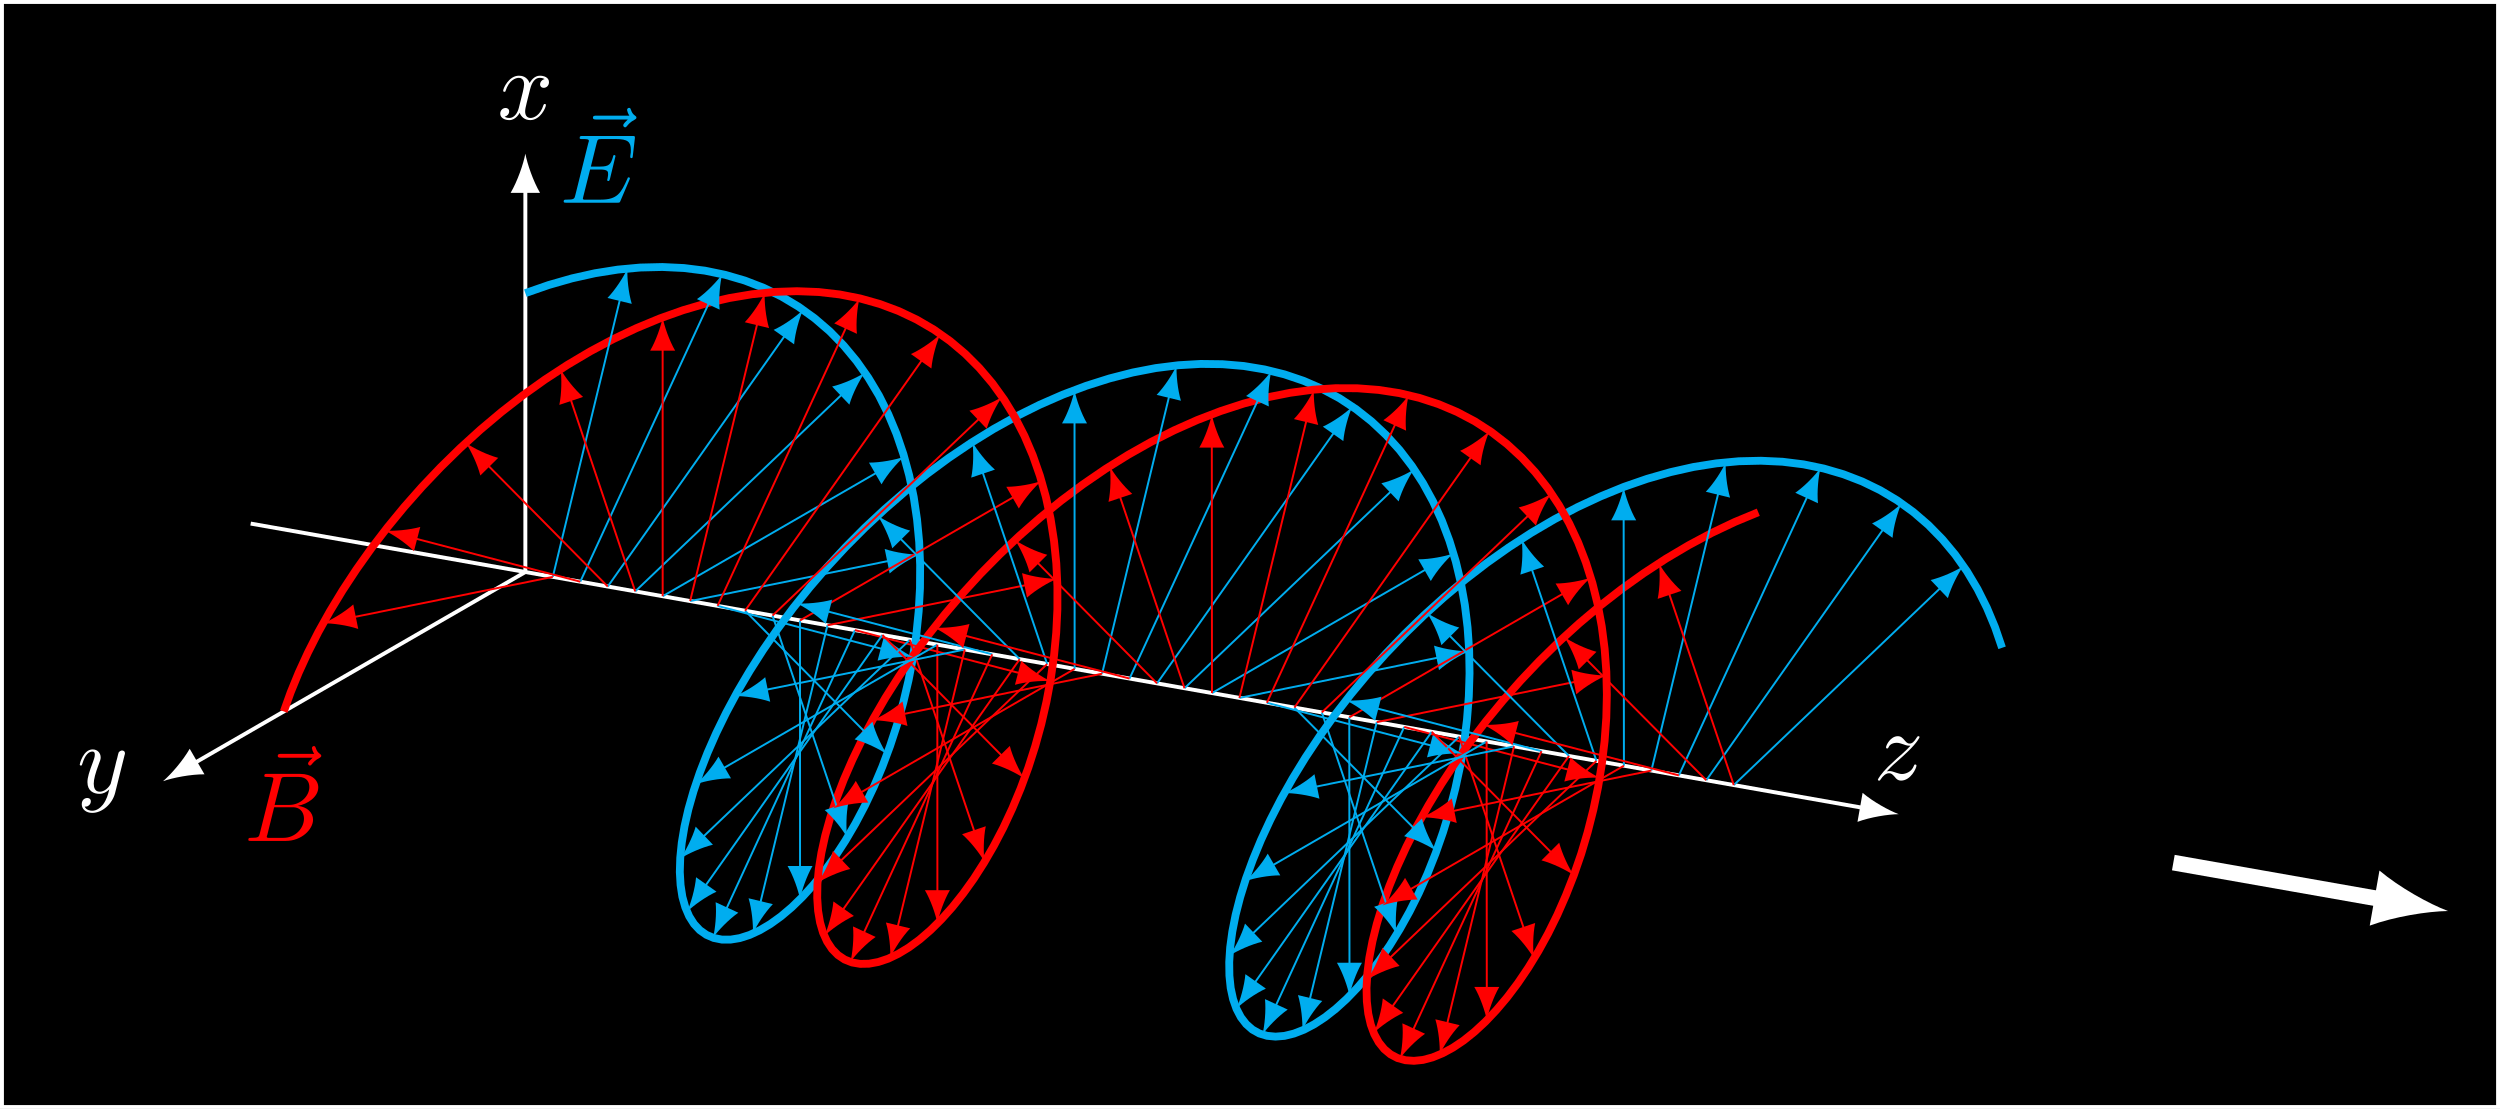 <?xml version="1.0" encoding="UTF-8"?>
<svg xmlns="http://www.w3.org/2000/svg" xmlns:xlink="http://www.w3.org/1999/xlink" width="254.092pt" height="112.709pt" viewBox="0 0 254.092 112.709" version="1.1">
<rect x="0" y="0" width="254.092" height="112.709" fill="#333333" stroke="none"/>
<defs>
<g>
<symbol overflow="visible" id="glyph0-0">
<path style="stroke:none;" d=""/>
</symbol>
<symbol overflow="visible" id="glyph0-1">
<path style="stroke:none;" d="M 1.328 -0.828 C 1.859 -1.406 2.156 -1.656 2.516 -1.969 C 2.516 -1.969 3.125 -2.5 3.484 -2.859 C 4.438 -3.781 4.656 -4.266 4.656 -4.312 C 4.656 -4.406 4.562 -4.406 4.547 -4.406 C 4.469 -4.406 4.453 -4.391 4.391 -4.297 C 4.094 -3.812 3.891 -3.656 3.656 -3.656 C 3.406 -3.656 3.297 -3.812 3.141 -3.984 C 2.953 -4.203 2.781 -4.406 2.453 -4.406 C 1.703 -4.406 1.25 -3.484 1.25 -3.266 C 1.25 -3.219 1.281 -3.156 1.359 -3.156 C 1.453 -3.156 1.469 -3.203 1.5 -3.266 C 1.688 -3.734 2.266 -3.734 2.344 -3.734 C 2.547 -3.734 2.734 -3.672 2.969 -3.594 C 3.375 -3.438 3.484 -3.438 3.734 -3.438 C 3.375 -3.016 2.547 -2.297 2.359 -2.141 L 1.453 -1.297 C 0.781 -0.625 0.422 -0.062 0.422 0.016 C 0.422 0.109 0.531 0.109 0.547 0.109 C 0.625 0.109 0.641 0.094 0.703 -0.016 C 0.938 -0.375 1.234 -0.641 1.562 -0.641 C 1.781 -0.641 1.891 -0.547 2.141 -0.266 C 2.297 -0.047 2.484 0.109 2.766 0.109 C 3.766 0.109 4.344 -1.156 4.344 -1.422 C 4.344 -1.469 4.297 -1.531 4.219 -1.531 C 4.125 -1.531 4.109 -1.469 4.078 -1.391 C 3.844 -0.75 3.203 -0.562 2.875 -0.562 C 2.688 -0.562 2.5 -0.625 2.297 -0.688 C 1.953 -0.812 1.797 -0.859 1.594 -0.859 C 1.578 -0.859 1.422 -0.859 1.328 -0.828 Z M 1.328 -0.828 "/>
</symbol>
<symbol overflow="visible" id="glyph0-2">
<path style="stroke:none;" d="M 3.328 -3.016 C 3.391 -3.266 3.625 -4.188 4.312 -4.188 C 4.359 -4.188 4.609 -4.188 4.812 -4.062 C 4.531 -4 4.344 -3.766 4.344 -3.516 C 4.344 -3.359 4.453 -3.172 4.719 -3.172 C 4.938 -3.172 5.25 -3.344 5.25 -3.75 C 5.25 -4.266 4.672 -4.406 4.328 -4.406 C 3.75 -4.406 3.406 -3.875 3.281 -3.656 C 3.031 -4.312 2.5 -4.406 2.203 -4.406 C 1.172 -4.406 0.594 -3.125 0.594 -2.875 C 0.594 -2.766 0.703 -2.766 0.719 -2.766 C 0.797 -2.766 0.828 -2.797 0.844 -2.875 C 1.188 -3.938 1.844 -4.188 2.188 -4.188 C 2.375 -4.188 2.719 -4.094 2.719 -3.516 C 2.719 -3.203 2.547 -2.547 2.188 -1.141 C 2.031 -0.531 1.672 -0.109 1.234 -0.109 C 1.172 -0.109 0.953 -0.109 0.734 -0.234 C 0.984 -0.297 1.203 -0.5 1.203 -0.781 C 1.203 -1.047 0.984 -1.125 0.844 -1.125 C 0.531 -1.125 0.297 -0.875 0.297 -0.547 C 0.297 -0.094 0.781 0.109 1.219 0.109 C 1.891 0.109 2.25 -0.594 2.266 -0.641 C 2.391 -0.281 2.75 0.109 3.344 0.109 C 4.375 0.109 4.938 -1.172 4.938 -1.422 C 4.938 -1.531 4.859 -1.531 4.828 -1.531 C 4.734 -1.531 4.719 -1.484 4.688 -1.422 C 4.359 -0.344 3.688 -0.109 3.375 -0.109 C 2.984 -0.109 2.828 -0.422 2.828 -0.766 C 2.828 -0.984 2.875 -1.203 2.984 -1.641 Z M 3.328 -3.016 "/>
</symbol>
<symbol overflow="visible" id="glyph0-3">
<path style="stroke:none;" d="M 4.844 -3.797 C 4.891 -3.938 4.891 -3.953 4.891 -4.031 C 4.891 -4.203 4.75 -4.297 4.594 -4.297 C 4.5 -4.297 4.344 -4.234 4.25 -4.094 C 4.234 -4.031 4.141 -3.734 4.109 -3.547 C 4.031 -3.297 3.969 -3.016 3.906 -2.75 L 3.453 -0.953 C 3.422 -0.812 2.984 -0.109 2.328 -0.109 C 1.828 -0.109 1.719 -0.547 1.719 -0.922 C 1.719 -1.375 1.891 -2 2.219 -2.875 C 2.375 -3.281 2.422 -3.391 2.422 -3.594 C 2.422 -4.031 2.109 -4.406 1.609 -4.406 C 0.656 -4.406 0.297 -2.953 0.297 -2.875 C 0.297 -2.766 0.391 -2.766 0.406 -2.766 C 0.516 -2.766 0.516 -2.797 0.562 -2.953 C 0.844 -3.891 1.234 -4.188 1.578 -4.188 C 1.656 -4.188 1.828 -4.188 1.828 -3.875 C 1.828 -3.625 1.719 -3.359 1.656 -3.172 C 1.25 -2.109 1.078 -1.547 1.078 -1.078 C 1.078 -0.188 1.703 0.109 2.297 0.109 C 2.688 0.109 3.016 -0.062 3.297 -0.344 C 3.172 0.172 3.047 0.672 2.656 1.203 C 2.391 1.531 2.016 1.828 1.562 1.828 C 1.422 1.828 0.969 1.797 0.797 1.406 C 0.953 1.406 1.094 1.406 1.219 1.281 C 1.328 1.203 1.422 1.062 1.422 0.875 C 1.422 0.562 1.156 0.531 1.062 0.531 C 0.828 0.531 0.5 0.688 0.5 1.172 C 0.5 1.672 0.938 2.047 1.562 2.047 C 2.578 2.047 3.609 1.141 3.891 0.016 Z M 4.844 -3.797 "/>
</symbol>
<symbol overflow="visible" id="glyph0-4">
<path style="stroke:none;" d="M 5.359 -5.938 C 5.219 -5.797 4.891 -5.516 4.891 -5.344 C 4.891 -5.25 4.984 -5.141 5.078 -5.141 C 5.172 -5.141 5.219 -5.219 5.281 -5.281 C 5.391 -5.422 5.625 -5.703 6.062 -5.922 C 6.125 -5.969 6.234 -6.016 6.234 -6.125 C 6.234 -6.234 6.156 -6.281 6.094 -6.328 C 5.875 -6.484 5.766 -6.656 5.688 -6.891 C 5.656 -6.984 5.625 -7.125 5.484 -7.125 C 5.344 -7.125 5.281 -6.984 5.281 -6.906 C 5.281 -6.859 5.359 -6.547 5.516 -6.328 L 2.156 -6.328 C 2 -6.328 1.812 -6.328 1.812 -6.125 C 1.812 -5.938 2 -5.938 2.156 -5.938 Z M 5.359 -5.938 "/>
</symbol>
<symbol overflow="visible" id="glyph0-5">
<path style="stroke:none;" d="M 7.062 -2.328 C 7.078 -2.375 7.109 -2.438 7.109 -2.469 C 7.109 -2.469 7.109 -2.578 6.984 -2.578 C 6.891 -2.578 6.875 -2.516 6.859 -2.453 C 6.203 -0.984 5.844 -0.312 4.141 -0.312 L 2.688 -0.312 C 2.547 -0.312 2.516 -0.312 2.469 -0.312 C 2.359 -0.328 2.328 -0.344 2.328 -0.422 C 2.328 -0.453 2.328 -0.469 2.375 -0.641 L 3.062 -3.375 L 4.047 -3.375 C 4.891 -3.375 4.891 -3.156 4.891 -2.906 C 4.891 -2.844 4.891 -2.719 4.828 -2.422 C 4.812 -2.375 4.797 -2.344 4.797 -2.312 C 4.797 -2.266 4.828 -2.203 4.922 -2.203 C 5 -2.203 5.031 -2.25 5.078 -2.406 L 5.641 -4.734 C 5.641 -4.797 5.594 -4.844 5.516 -4.844 C 5.438 -4.844 5.406 -4.781 5.391 -4.672 C 5.172 -3.906 5 -3.672 4.078 -3.672 L 3.141 -3.672 L 3.734 -6.078 C 3.828 -6.438 3.844 -6.469 4.281 -6.469 L 5.688 -6.469 C 6.891 -6.469 7.203 -6.188 7.203 -5.359 C 7.203 -5.125 7.203 -5.109 7.156 -4.828 C 7.156 -4.781 7.141 -4.703 7.141 -4.656 C 7.141 -4.609 7.172 -4.531 7.266 -4.531 C 7.375 -4.531 7.391 -4.594 7.406 -4.781 L 7.609 -6.516 C 7.641 -6.781 7.594 -6.781 7.344 -6.781 L 2.297 -6.781 C 2.109 -6.781 2 -6.781 2 -6.578 C 2 -6.469 2.094 -6.469 2.281 -6.469 C 2.656 -6.469 2.938 -6.469 2.938 -6.297 C 2.938 -6.25 2.938 -6.234 2.875 -6.047 L 1.562 -0.781 C 1.469 -0.391 1.453 -0.312 0.656 -0.312 C 0.484 -0.312 0.375 -0.312 0.375 -0.125 C 0.375 0 0.469 0 0.656 0 L 5.828 0 C 6.062 0 6.078 -0.016 6.141 -0.172 Z M 7.062 -2.328 "/>
</symbol>
<symbol overflow="visible" id="glyph0-6">
<path style="stroke:none;" d="M 1.594 -0.781 C 1.5 -0.391 1.469 -0.312 0.688 -0.312 C 0.516 -0.312 0.422 -0.312 0.422 -0.109 C 0.422 0 0.516 0 0.688 0 L 4.25 0 C 5.828 0 7 -1.172 7 -2.156 C 7 -2.875 6.422 -3.453 5.453 -3.562 C 6.484 -3.75 7.531 -4.484 7.531 -5.438 C 7.531 -6.172 6.875 -6.812 5.688 -6.812 L 2.328 -6.812 C 2.141 -6.812 2.047 -6.812 2.047 -6.609 C 2.047 -6.5 2.141 -6.5 2.328 -6.5 C 2.344 -6.5 2.531 -6.5 2.703 -6.484 C 2.875 -6.453 2.969 -6.453 2.969 -6.312 C 2.969 -6.281 2.953 -6.25 2.938 -6.125 Z M 3.094 -3.656 L 3.719 -6.125 C 3.812 -6.469 3.828 -6.5 4.25 -6.5 L 5.547 -6.5 C 6.422 -6.5 6.625 -5.906 6.625 -5.469 C 6.625 -4.594 5.766 -3.656 4.562 -3.656 Z M 2.656 -0.312 C 2.516 -0.312 2.5 -0.312 2.438 -0.312 C 2.328 -0.328 2.297 -0.344 2.297 -0.422 C 2.297 -0.453 2.297 -0.469 2.359 -0.641 L 3.047 -3.422 L 4.922 -3.422 C 5.875 -3.422 6.078 -2.688 6.078 -2.266 C 6.078 -1.281 5.188 -0.312 4 -0.312 Z M 2.656 -0.312 "/>
</symbol>
</g>
<clipPath id="clip1">
  <path d="M 0 0 L 254 0 L 254 112.711 L 0 112.711 Z M 0 0 "/>
</clipPath>
<clipPath id="clip2">
  <path d="M 198 65 L 254.094 65 L 254.094 112.711 L 198 112.711 Z M 198 65 "/>
</clipPath>
<clipPath id="clip3">
  <path d="M 42 15 L 215 15 L 215 112.711 L 42 112.711 Z M 42 15 "/>
</clipPath>
<clipPath id="clip4">
  <path d="M 17 18 L 190 18 L 190 112.711 L 17 112.711 Z M 17 18 "/>
</clipPath>
</defs>
<g id="surface1">
<g clip-path="url(#clip1)" clip-rule="nonzero">
<path style=" stroke:none;fill-rule:nonzero;fill:rgb(0%,0%,0%);fill-opacity:1;" d="M 0.199 112.512 L 0.199 0.199 L 253.895 0.199 L 253.895 112.512 Z M 0.199 112.512 "/>
</g>
<path style="fill:none;stroke-width:0.399;stroke-linecap:butt;stroke-linejoin:miter;stroke:rgb(100%,100%,100%);stroke-opacity:1;stroke-miterlimit:10;" d="M -53.195 -54.374 L -53.195 57.939 L 200.501 57.939 L 200.501 -54.374 Z M -53.195 -54.374 " transform="matrix(1,0,0,-1,53.394,58.138)"/>
<path style="fill:none;stroke-width:0.399;stroke-linecap:butt;stroke-linejoin:miter;stroke:rgb(100%,100%,100%);stroke-opacity:1;stroke-miterlimit:10;" d="M -27.917 4.923 L 136.047 -23.987 " transform="matrix(1,0,0,-1,53.394,58.138)"/>
<path style=" stroke:none;fill-rule:nonzero;fill:rgb(100%,100%,100%);fill-opacity:1;" d="M 192.977 82.75 C 191.965 82.367 190.363 81.48 189.309 80.582 L 188.789 83.531 C 190.086 83.051 191.895 82.762 192.977 82.75 "/>
<g style="fill:rgb(100%,100%,100%);fill-opacity:1;">
  <use xlink:href="#glyph0-1" x="190.439" y="79.23"/>
</g>
<path style="fill:none;stroke-width:0.399;stroke-linecap:butt;stroke-linejoin:miter;stroke:rgb(100%,100%,100%);stroke-opacity:1;stroke-miterlimit:10;" d="M 0.001 0.001 L 0.001 38.935 " transform="matrix(1,0,0,-1,53.394,58.138)"/>
<path style=" stroke:none;fill-rule:nonzero;fill:rgb(100%,100%,100%);fill-opacity:1;" d="M 53.395 15.617 C 53.195 16.68 52.598 18.406 51.898 19.602 L 54.887 19.602 C 54.191 18.406 53.594 16.68 53.395 15.617 "/>
<g style="fill:rgb(100%,100%,100%);fill-opacity:1;">
  <use xlink:href="#glyph0-2" x="50.547" y="12.099"/>
</g>
<path style="fill:none;stroke-width:0.399;stroke-linecap:butt;stroke-linejoin:miter;stroke:rgb(100%,100%,100%);stroke-opacity:1;stroke-miterlimit:10;" d="M 0.001 0.001 L -33.706 -19.46 " transform="matrix(1,0,0,-1,53.394,58.138)"/>
<path style=" stroke:none;fill-rule:nonzero;fill:rgb(100%,100%,100%);fill-opacity:1;" d="M 16.57 79.398 C 17.594 79.039 19.395 78.691 20.781 78.699 L 19.281 76.102 C 18.594 77.305 17.395 78.691 16.57 79.398 "/>
<g style="fill:rgb(100%,100%,100%);fill-opacity:1;">
  <use xlink:href="#glyph0-3" x="7.809" y="80.574"/>
</g>
<g clip-path="url(#clip2)" clip-rule="nonzero">
<path style="fill:none;stroke-width:1.594;stroke-linecap:butt;stroke-linejoin:miter;stroke:rgb(100%,100%,100%);stroke-opacity:1;stroke-miterlimit:10;" d="M 167.497 -29.534 L 188.696 -33.272 " transform="matrix(1,0,0,-1,53.394,58.138)"/>
</g>
<path style=" stroke:none;fill-rule:nonzero;fill:rgb(100%,100%,100%);fill-opacity:1;" d="M 248.809 92.594 C 246.883 91.871 243.848 90.18 241.84 88.48 L 240.852 94.078 C 243.32 93.164 246.754 92.617 248.809 92.594 "/>
<g clip-path="url(#clip3)" clip-rule="nonzero">
<path style="fill:none;stroke-width:0.797;stroke-linecap:butt;stroke-linejoin:miter;stroke:rgb(0%,67.839%,93.729%);stroke-opacity:1;stroke-miterlimit:10;" d="M 0.001 28.345 L 2.372 29.169 L 4.735 29.845 L 7.083 30.368 L 9.399 30.736 L 11.684 30.947 L 13.93 31.001 L 16.118 30.896 L 18.251 30.63 L 20.317 30.204 L 22.309 29.622 L 24.219 28.884 L 26.044 27.997 L 27.774 26.962 L 29.407 25.783 L 30.938 24.466 L 32.356 23.017 L 33.665 21.443 L 34.856 19.751 L 35.934 17.951 L 36.887 16.048 L 37.719 14.056 L 38.426 11.978 L 39.012 9.829 L 39.473 7.618 L 39.809 5.353 L 40.028 3.048 L 40.126 0.716 L 40.11 -1.639 L 39.977 -3.999 L 39.739 -6.354 L 39.391 -8.698 L 38.946 -11.01 L 38.407 -13.288 L 37.778 -15.518 L 37.067 -17.686 L 36.282 -19.788 L 35.43 -21.807 L 34.512 -23.741 L 33.544 -25.573 L 32.532 -27.299 L 31.481 -28.913 L 30.403 -30.401 L 29.305 -31.76 L 28.196 -32.983 L 27.086 -34.065 L 25.981 -34.999 L 24.891 -35.784 L 23.825 -36.413 L 22.794 -36.889 L 21.801 -37.206 L 20.856 -37.362 L 19.973 -37.358 L 19.149 -37.194 L 18.403 -36.874 L 17.731 -36.401 L 17.145 -35.772 L 16.653 -34.995 L 16.258 -34.073 L 15.961 -33.014 L 15.778 -31.819 L 15.7 -30.499 L 15.743 -29.057 L 15.899 -27.507 L 16.176 -25.85 L 16.575 -24.1 L 17.098 -22.268 L 17.743 -20.358 L 18.512 -18.385 L 19.407 -16.354 L 20.419 -14.284 L 21.551 -12.178 L 22.805 -10.05 L 24.169 -7.913 L 25.645 -5.776 L 27.223 -3.651 L 28.907 -1.553 L 30.684 0.513 L 32.551 2.533 L 34.504 4.497 L 36.536 6.392 L 38.633 8.212 L 40.797 9.943 L 43.012 11.579 L 45.278 13.111 L 47.583 14.533 L 49.915 15.829 L 52.27 16.997 L 54.641 18.033 L 57.012 18.927 L 59.383 19.677 L 61.739 20.279 L 64.071 20.728 L 66.376 21.017 L 68.641 21.15 L 70.856 21.122 L 73.02 20.939 L 75.122 20.591 L 77.149 20.091 L 79.102 19.431 L 80.969 18.618 L 82.751 17.658 L 84.434 16.548 L 86.016 15.298 L 87.489 13.915 L 88.856 12.404 L 90.106 10.771 L 91.239 9.025 L 92.254 7.173 L 93.149 5.224 L 93.918 3.185 L 94.567 1.072 L 95.086 -1.108 L 95.489 -3.346 L 95.766 -5.632 L 95.926 -7.952 L 95.965 -10.3 L 95.891 -12.655 L 95.704 -15.018 L 95.411 -17.366 L 95.016 -19.698 L 94.524 -21.995 L 93.938 -24.249 L 93.27 -26.448 L 92.52 -28.585 L 91.7 -30.647 L 90.813 -32.628 L 89.872 -34.51 L 88.879 -36.292 L 87.848 -37.964 L 86.782 -39.514 L 85.692 -40.94 L 84.586 -42.229 L 83.477 -43.385 L 82.368 -44.393 L 81.27 -45.253 L 80.192 -45.96 L 79.141 -46.514 L 78.126 -46.909 L 77.157 -47.147 L 76.243 -47.221 L 75.387 -47.139 L 74.602 -46.901 L 73.891 -46.503 L 73.262 -45.948 L 72.723 -45.249 L 72.278 -44.397 L 71.93 -43.405 L 71.688 -42.28 L 71.559 -41.022 L 71.54 -39.639 L 71.637 -38.143 L 71.856 -36.538 L 72.192 -34.835 L 72.653 -33.046 L 73.235 -31.171 L 73.946 -29.229 L 74.774 -27.225 L 75.727 -25.174 L 76.801 -23.081 L 77.993 -20.964 L 79.301 -18.831 L 80.723 -16.694 L 82.251 -14.561 L 83.883 -12.448 L 85.614 -10.366 L 87.438 -8.319 L 89.348 -6.327 L 91.34 -4.397 L 93.403 -2.538 L 95.536 -0.76 L 97.727 0.927 L 99.969 2.513 L 102.254 3.99 L 104.571 5.349 L 106.918 6.583 L 109.282 7.685 L 111.653 8.654 L 114.024 9.474 L 116.387 10.15 L 118.735 10.677 L 121.055 11.044 L 123.34 11.259 L 125.583 11.31 L 127.774 11.208 L 129.907 10.943 L 131.973 10.517 L 133.965 9.935 L 135.876 9.2 L 137.7 8.314 L 139.434 7.279 L 141.067 6.099 L 142.594 4.783 L 144.016 3.333 L 145.325 1.763 L 146.52 0.072 L 147.594 -1.729 L 148.547 -3.632 L 149.379 -5.624 L 150.09 -7.702 " transform="matrix(1,0,0,-1,53.394,58.138)"/>
</g>
<g clip-path="url(#clip4)" clip-rule="nonzero">
<path style="fill:none;stroke-width:0.797;stroke-linecap:butt;stroke-linejoin:miter;stroke:rgb(100%,0%,0%);stroke-opacity:1;stroke-miterlimit:10;" d="M -24.55 -14.175 L -23.855 -12.237 L -23.039 -10.241 L -22.101 -8.194 L -21.042 -6.108 L -19.863 -3.995 L -18.57 -1.862 L -17.164 0.275 L -15.648 2.408 L -14.027 4.525 L -12.308 6.615 L -10.496 8.665 L -8.597 10.661 L -6.613 12.603 L -4.558 14.47 L -2.433 16.259 L -0.249 17.958 L 1.989 19.556 L 4.266 21.044 L 6.583 22.419 L 8.926 23.669 L 11.29 24.786 L 13.661 25.771 L 16.032 26.611 L 18.395 27.306 L 20.747 27.849 L 23.071 28.236 L 25.36 28.47 L 27.606 28.544 L 29.805 28.458 L 31.946 28.212 L 34.02 27.806 L 36.02 27.243 L 37.942 26.525 L 39.778 25.654 L 41.52 24.638 L 43.165 23.478 L 44.708 22.177 L 46.141 20.743 L 47.465 19.185 L 48.672 17.509 L 49.762 15.72 L 50.731 13.833 L 51.579 11.849 L 52.301 9.783 L 52.903 7.642 L 53.379 5.439 L 53.731 3.181 L 53.965 0.88 L 54.079 -1.452 L 54.075 -3.803 L 53.958 -6.163 L 53.731 -8.522 L 53.399 -10.866 L 52.965 -13.182 L 52.438 -15.467 L 51.821 -17.702 L 51.122 -19.882 L 50.344 -21.991 L 49.497 -24.022 L 48.59 -25.964 L 47.626 -27.811 L 46.618 -29.549 L 45.575 -31.178 L 44.497 -32.682 L 43.403 -34.057 L 42.294 -35.296 L 41.184 -36.397 L 40.079 -37.35 L 38.985 -38.155 L 37.915 -38.803 L 36.879 -39.3 L 35.879 -39.635 L 34.93 -39.811 L 34.036 -39.827 L 33.208 -39.686 L 32.45 -39.385 L 31.77 -38.928 L 31.172 -38.319 L 30.669 -37.561 L 30.258 -36.655 L 29.954 -35.612 L 29.754 -34.436 L 29.665 -33.132 L 29.688 -31.706 L 29.829 -30.167 L 30.094 -28.526 L 30.477 -26.788 L 30.985 -24.964 L 31.614 -23.065 L 32.368 -21.096 L 33.247 -19.073 L 34.243 -17.007 L 35.364 -14.905 L 36.598 -12.78 L 37.95 -10.643 L 39.411 -8.507 L 40.977 -6.382 L 42.649 -4.276 L 44.415 -2.206 L 46.27 -0.178 L 48.215 1.79 L 50.235 3.697 L 52.325 5.525 L 54.481 7.271 L 56.692 8.919 L 58.95 10.466 L 61.251 11.9 L 63.579 13.212 L 65.934 14.396 L 68.301 15.45 L 70.672 16.361 L 73.043 17.13 L 75.399 17.751 L 77.739 18.216 L 80.047 18.529 L 82.317 18.681 L 84.54 18.677 L 86.711 18.509 L 88.821 18.185 L 90.856 17.701 L 92.821 17.06 L 94.7 16.267 L 96.489 15.322 L 98.184 14.232 L 99.778 13.001 L 101.266 11.634 L 102.649 10.138 L 103.915 8.521 L 105.063 6.786 L 106.094 4.95 L 107.001 3.013 L 107.786 0.986 L 108.45 -1.12 L 108.989 -3.292 L 109.403 -5.522 L 109.696 -7.803 L 109.868 -10.12 L 109.922 -12.464 L 109.864 -14.819 L 109.692 -17.182 L 109.411 -19.534 L 109.028 -21.866 L 108.547 -24.171 L 107.973 -26.428 L 107.317 -28.639 L 106.575 -30.784 L 105.762 -32.854 L 104.887 -34.846 L 103.95 -36.741 L 102.965 -38.534 L 101.934 -40.221 L 100.876 -41.784 L 99.79 -43.225 L 98.684 -44.534 L 97.575 -45.706 L 96.465 -46.733 L 95.364 -47.616 L 94.282 -48.342 L 93.227 -48.913 L 92.208 -49.331 L 91.235 -49.589 L 90.313 -49.682 L 89.45 -49.62 L 88.653 -49.401 L 87.934 -49.022 L 87.293 -48.487 L 86.743 -47.803 L 86.286 -46.975 L 85.926 -45.999 L 85.672 -44.889 L 85.528 -43.647 L 85.493 -42.28 L 85.579 -40.8 L 85.778 -39.206 L 86.102 -37.518 L 86.547 -35.733 L 87.114 -33.87 L 87.805 -31.936 L 88.622 -29.94 L 89.559 -27.893 L 90.618 -25.807 L 91.797 -23.694 L 93.09 -21.561 L 94.497 -19.424 L 96.012 -17.292 L 97.629 -15.175 L 99.348 -13.085 L 101.161 -11.038 L 103.059 -9.038 L 105.043 -7.096 L 107.098 -5.229 L 109.223 -3.44 L 111.407 -1.741 L 113.641 -0.143 L 115.922 1.349 L 118.239 2.72 L 120.583 3.974 L 122.942 5.091 L 125.313 6.075 " transform="matrix(1,0,0,-1,53.394,58.138)"/>
</g>
<path style="fill:none;stroke-width:0.199;stroke-linecap:butt;stroke-linejoin:miter;stroke:rgb(0%,67.839%,93.729%);stroke-opacity:1;stroke-miterlimit:10;" d="M 2.793 -0.491 L 9.661 27.884 " transform="matrix(1,0,0,-1,53.394,58.138)"/>
<path style=" stroke:none;fill-rule:nonzero;fill:rgb(0%,67.839%,93.729%);fill-opacity:1;" d="M 63.773 27.293 C 63.395 28.129 62.555 29.438 61.738 30.285 L 64.211 30.883 C 63.871 29.758 63.723 28.211 63.773 27.293 "/>
<path style="fill:none;stroke-width:0.199;stroke-linecap:butt;stroke-linejoin:miter;stroke:rgb(100%,0%,0%);stroke-opacity:1;stroke-miterlimit:10;" d="M 2.793 -0.491 L -17.566 -4.608 " transform="matrix(1,0,0,-1,53.394,58.138)"/>
<path style=" stroke:none;fill-rule:nonzero;fill:rgb(100%,0%,0%);fill-opacity:1;" d="M 32.84 63.352 C 33.758 63.336 35.297 63.543 36.41 63.926 L 35.906 61.434 C 35.027 62.215 33.691 63.004 32.84 63.352 "/>
<path style="fill:none;stroke-width:0.199;stroke-linecap:butt;stroke-linejoin:miter;stroke:rgb(0%,67.839%,93.729%);stroke-opacity:1;stroke-miterlimit:10;" d="M 5.583 -0.983 L 18.735 27.509 " transform="matrix(1,0,0,-1,53.394,58.138)"/>
<path style=" stroke:none;fill-rule:nonzero;fill:rgb(0%,67.839%,93.729%);fill-opacity:1;" d="M 73.406 27.859 C 72.875 28.609 71.797 29.73 70.832 30.402 L 73.141 31.469 C 73.027 30.297 73.18 28.75 73.406 27.859 "/>
<path style="fill:none;stroke-width:0.199;stroke-linecap:butt;stroke-linejoin:miter;stroke:rgb(100%,0%,0%);stroke-opacity:1;stroke-miterlimit:10;" d="M 5.583 -0.983 L -11.328 3.439 " transform="matrix(1,0,0,-1,53.394,58.138)"/>
<path style=" stroke:none;fill-rule:nonzero;fill:rgb(100%,0%,0%);fill-opacity:1;" d="M 39.117 53.93 C 39.949 54.32 41.238 55.184 42.074 56.016 L 42.715 53.555 C 41.582 53.871 40.035 53.992 39.117 53.93 "/>
<path style="fill:none;stroke-width:0.199;stroke-linecap:butt;stroke-linejoin:miter;stroke:rgb(0%,67.839%,93.729%);stroke-opacity:1;stroke-miterlimit:10;" d="M 8.376 -1.475 L 26.469 24.154 " transform="matrix(1,0,0,-1,53.394,58.138)"/>
<path style=" stroke:none;fill-rule:nonzero;fill:rgb(0%,67.839%,93.729%);fill-opacity:1;" d="M 81.629 31.484 C 80.969 32.129 79.703 33.035 78.629 33.527 L 80.711 34.996 C 80.812 33.82 81.246 32.324 81.629 31.484 "/>
<path style="fill:none;stroke-width:0.199;stroke-linecap:butt;stroke-linejoin:miter;stroke:rgb(100%,0%,0%);stroke-opacity:1;stroke-miterlimit:10;" d="M 8.376 -1.475 L -3.906 10.947 " transform="matrix(1,0,0,-1,53.394,58.138)"/>
<path style=" stroke:none;fill-rule:nonzero;fill:rgb(100%,0%,0%);fill-opacity:1;" d="M 47.34 45.016 C 47.855 45.777 48.527 47.188 48.82 48.328 L 50.637 46.535 C 49.496 46.23 48.098 45.539 47.34 45.016 "/>
<path style="fill:none;stroke-width:0.199;stroke-linecap:butt;stroke-linejoin:miter;stroke:rgb(0%,67.839%,93.729%);stroke-opacity:1;stroke-miterlimit:10;" d="M 11.165 -1.967 L 32.301 18.165 " transform="matrix(1,0,0,-1,53.394,58.138)"/>
<path style=" stroke:none;fill-rule:nonzero;fill:rgb(0%,67.839%,93.729%);fill-opacity:1;" d="M 87.906 37.867 C 87.133 38.367 85.719 39.012 84.574 39.285 L 86.328 41.129 C 86.656 39.996 87.367 38.613 87.906 37.867 "/>
<path style="fill:none;stroke-width:0.199;stroke-linecap:butt;stroke-linejoin:miter;stroke:rgb(100%,0%,0%);stroke-opacity:1;stroke-miterlimit:10;" d="M 11.165 -1.967 L 4.551 17.712 " transform="matrix(1,0,0,-1,53.394,58.138)"/>
<path style=" stroke:none;fill-rule:nonzero;fill:rgb(100%,0%,0%);fill-opacity:1;" d="M 56.973 37.527 C 57.102 38.441 57.086 39.996 56.848 41.152 L 59.262 40.34 C 58.371 39.562 57.422 38.332 56.973 37.527 "/>
<path style="fill:none;stroke-width:0.199;stroke-linecap:butt;stroke-linejoin:miter;stroke:rgb(0%,67.839%,93.729%);stroke-opacity:1;stroke-miterlimit:10;" d="M 13.958 -2.46 L 35.856 10.185 " transform="matrix(1,0,0,-1,53.394,58.138)"/>
<path style=" stroke:none;fill-rule:nonzero;fill:rgb(0%,67.839%,93.729%);fill-opacity:1;" d="M 91.898 46.422 C 91.031 46.73 89.5 47.023 88.32 47.02 L 89.594 49.227 C 90.18 48.203 91.199 47.023 91.898 46.422 "/>
<path style="fill:none;stroke-width:0.199;stroke-linecap:butt;stroke-linejoin:miter;stroke:rgb(100%,0%,0%);stroke-opacity:1;stroke-miterlimit:10;" d="M 13.958 -2.46 L 13.954 22.837 " transform="matrix(1,0,0,-1,53.394,58.138)"/>
<path style=" stroke:none;fill-rule:nonzero;fill:rgb(100%,0%,0%);fill-opacity:1;" d="M 67.348 32.254 C 67.18 33.156 66.672 34.625 66.078 35.641 L 68.621 35.641 C 68.027 34.625 67.52 33.156 67.348 32.254 "/>
<path style="fill:none;stroke-width:0.199;stroke-linecap:butt;stroke-linejoin:miter;stroke:rgb(0%,67.839%,93.729%);stroke-opacity:1;stroke-miterlimit:10;" d="M 16.751 -2.952 L 37.106 1.165 " transform="matrix(1,0,0,-1,53.394,58.138)"/>
<path style=" stroke:none;fill-rule:nonzero;fill:rgb(0%,67.839%,93.729%);fill-opacity:1;" d="M 93.492 56.367 C 92.57 56.379 91.031 56.172 89.918 55.793 L 90.422 58.285 C 91.301 57.5 92.641 56.711 93.492 56.367 "/>
<path style="fill:none;stroke-width:0.199;stroke-linecap:butt;stroke-linejoin:miter;stroke:rgb(100%,0%,0%);stroke-opacity:1;stroke-miterlimit:10;" d="M 16.751 -2.952 L 23.614 25.419 " transform="matrix(1,0,0,-1,53.394,58.138)"/>
<path style=" stroke:none;fill-rule:nonzero;fill:rgb(100%,0%,0%);fill-opacity:1;" d="M 77.727 29.754 C 77.348 30.59 76.508 31.898 75.695 32.75 L 78.164 33.348 C 77.828 32.219 77.676 30.672 77.727 29.754 "/>
<path style="fill:none;stroke-width:0.199;stroke-linecap:butt;stroke-linejoin:miter;stroke:rgb(0%,67.839%,93.729%);stroke-opacity:1;stroke-miterlimit:10;" d="M 19.54 -3.444 L 36.454 -7.866 " transform="matrix(1,0,0,-1,53.394,58.138)"/>
<path style=" stroke:none;fill-rule:nonzero;fill:rgb(0%,67.839%,93.729%);fill-opacity:1;" d="M 92.797 66.773 C 91.965 66.379 90.672 65.52 89.84 64.688 L 89.195 67.145 C 90.332 66.828 91.879 66.707 92.797 66.773 "/>
<path style="fill:none;stroke-width:0.199;stroke-linecap:butt;stroke-linejoin:miter;stroke:rgb(100%,0%,0%);stroke-opacity:1;stroke-miterlimit:10;" d="M 19.54 -3.444 L 32.688 25.048 " transform="matrix(1,0,0,-1,53.394,58.138)"/>
<path style=" stroke:none;fill-rule:nonzero;fill:rgb(100%,0%,0%);fill-opacity:1;" d="M 87.359 30.32 C 86.828 31.07 85.75 32.188 84.785 32.863 L 87.094 33.93 C 86.98 32.758 87.137 31.211 87.359 30.32 "/>
<path style="fill:none;stroke-width:0.199;stroke-linecap:butt;stroke-linejoin:miter;stroke:rgb(0%,67.839%,93.729%);stroke-opacity:1;stroke-miterlimit:10;" d="M 22.333 -3.936 L 34.61 -16.358 " transform="matrix(1,0,0,-1,53.394,58.138)"/>
<path style=" stroke:none;fill-rule:nonzero;fill:rgb(0%,67.839%,93.729%);fill-opacity:1;" d="M 90.16 76.672 C 89.641 75.906 88.969 74.5 88.672 73.355 L 86.859 75.148 C 88 75.457 89.398 76.145 90.16 76.672 "/>
<path style="fill:none;stroke-width:0.199;stroke-linecap:butt;stroke-linejoin:miter;stroke:rgb(100%,0%,0%);stroke-opacity:1;stroke-miterlimit:10;" d="M 22.333 -3.936 L 40.426 21.697 " transform="matrix(1,0,0,-1,53.394,58.138)"/>
<path style=" stroke:none;fill-rule:nonzero;fill:rgb(100%,0%,0%);fill-opacity:1;" d="M 95.582 33.945 C 94.922 34.586 93.656 35.496 92.582 35.984 L 94.664 37.453 C 94.766 36.281 95.199 34.781 95.582 33.945 "/>
<path style="fill:none;stroke-width:0.199;stroke-linecap:butt;stroke-linejoin:miter;stroke:rgb(0%,67.839%,93.729%);stroke-opacity:1;stroke-miterlimit:10;" d="M 25.122 -4.428 L 31.739 -24.108 " transform="matrix(1,0,0,-1,53.394,58.138)"/>
<path style=" stroke:none;fill-rule:nonzero;fill:rgb(0%,67.839%,93.729%);fill-opacity:1;" d="M 86.109 85.141 C 85.98 84.23 85.996 82.676 86.234 81.52 L 83.82 82.332 C 84.707 83.105 85.66 84.34 86.109 85.141 "/>
<path style="fill:none;stroke-width:0.199;stroke-linecap:butt;stroke-linejoin:miter;stroke:rgb(100%,0%,0%);stroke-opacity:1;stroke-miterlimit:10;" d="M 25.122 -4.428 L 46.258 15.708 " transform="matrix(1,0,0,-1,53.394,58.138)"/>
<path style=" stroke:none;fill-rule:nonzero;fill:rgb(100%,0%,0%);fill-opacity:1;" d="M 101.863 40.324 C 101.09 40.824 99.676 41.469 98.531 41.742 L 100.285 43.586 C 100.613 42.453 101.324 41.07 101.863 40.324 "/>
<path style="fill:none;stroke-width:0.199;stroke-linecap:butt;stroke-linejoin:miter;stroke:rgb(0%,67.839%,93.729%);stroke-opacity:1;stroke-miterlimit:10;" d="M 27.915 -4.921 L 27.919 -30.217 " transform="matrix(1,0,0,-1,53.394,58.138)"/>
<path style=" stroke:none;fill-rule:nonzero;fill:rgb(0%,67.839%,93.729%);fill-opacity:1;" d="M 81.312 91.402 C 81.484 90.5 81.992 89.031 82.582 88.016 L 80.043 88.016 C 80.637 89.031 81.145 90.5 81.312 91.402 "/>
<path style="fill:none;stroke-width:0.199;stroke-linecap:butt;stroke-linejoin:miter;stroke:rgb(100%,0%,0%);stroke-opacity:1;stroke-miterlimit:10;" d="M 27.915 -4.921 L 49.813 7.728 " transform="matrix(1,0,0,-1,53.394,58.138)"/>
<path style=" stroke:none;fill-rule:nonzero;fill:rgb(100%,0%,0%);fill-opacity:1;" d="M 105.855 48.879 C 104.988 49.188 103.457 49.48 102.277 49.477 L 103.551 51.684 C 104.137 50.66 105.156 49.48 105.855 48.879 "/>
<path style="fill:none;stroke-width:0.199;stroke-linecap:butt;stroke-linejoin:miter;stroke:rgb(0%,67.839%,93.729%);stroke-opacity:1;stroke-miterlimit:10;" d="M 30.708 -5.413 L 23.844 -33.788 " transform="matrix(1,0,0,-1,53.394,58.138)"/>
<path style=" stroke:none;fill-rule:nonzero;fill:rgb(0%,67.839%,93.729%);fill-opacity:1;" d="M 76.52 94.891 C 76.898 94.051 77.738 92.742 78.551 91.895 L 76.082 91.297 C 76.418 92.426 76.566 93.973 76.52 94.891 "/>
<path style="fill:none;stroke-width:0.199;stroke-linecap:butt;stroke-linejoin:miter;stroke:rgb(100%,0%,0%);stroke-opacity:1;stroke-miterlimit:10;" d="M 30.708 -5.413 L 51.067 -1.292 " transform="matrix(1,0,0,-1,53.394,58.138)"/>
<path style=" stroke:none;fill-rule:nonzero;fill:rgb(100%,0%,0%);fill-opacity:1;" d="M 107.449 58.824 C 106.531 58.836 104.988 58.629 103.875 58.25 L 104.379 60.742 C 105.258 59.957 106.598 59.168 107.449 58.824 "/>
<path style="fill:none;stroke-width:0.199;stroke-linecap:butt;stroke-linejoin:miter;stroke:rgb(0%,67.839%,93.729%);stroke-opacity:1;stroke-miterlimit:10;" d="M 33.497 -5.905 L 20.352 -34.401 " transform="matrix(1,0,0,-1,53.394,58.138)"/>
<path style=" stroke:none;fill-rule:nonzero;fill:rgb(0%,67.839%,93.729%);fill-opacity:1;" d="M 72.469 95.309 C 73 94.559 74.078 93.438 75.043 92.766 L 72.734 91.699 C 72.848 92.871 72.691 94.418 72.469 95.309 "/>
<path style="fill:none;stroke-width:0.199;stroke-linecap:butt;stroke-linejoin:miter;stroke:rgb(100%,0%,0%);stroke-opacity:1;stroke-miterlimit:10;" d="M 33.497 -5.905 L 50.411 -10.323 " transform="matrix(1,0,0,-1,53.394,58.138)"/>
<path style=" stroke:none;fill-rule:nonzero;fill:rgb(100%,0%,0%);fill-opacity:1;" d="M 106.758 69.23 C 105.926 68.836 104.633 67.977 103.797 67.145 L 103.156 69.602 C 104.289 69.285 105.84 69.164 106.758 69.23 "/>
<path style="fill:none;stroke-width:0.199;stroke-linecap:butt;stroke-linejoin:miter;stroke:rgb(0%,67.839%,93.729%);stroke-opacity:1;stroke-miterlimit:10;" d="M 36.29 -6.397 L 18.196 -32.034 " transform="matrix(1,0,0,-1,53.394,58.138)"/>
<path style=" stroke:none;fill-rule:nonzero;fill:rgb(0%,67.839%,93.729%);fill-opacity:1;" d="M 69.828 92.668 C 70.488 92.027 71.754 91.117 72.824 90.629 L 70.746 89.16 C 70.645 90.336 70.211 91.832 69.828 92.668 "/>
<path style="fill:none;stroke-width:0.199;stroke-linecap:butt;stroke-linejoin:miter;stroke:rgb(100%,0%,0%);stroke-opacity:1;stroke-miterlimit:10;" d="M 36.29 -6.397 L 48.571 -18.815 " transform="matrix(1,0,0,-1,53.394,58.138)"/>
<path style=" stroke:none;fill-rule:nonzero;fill:rgb(100%,0%,0%);fill-opacity:1;" d="M 104.117 79.129 C 103.602 78.363 102.926 76.957 102.633 75.812 L 100.816 77.605 C 101.961 77.914 103.359 78.602 104.117 79.129 "/>
<path style="fill:none;stroke-width:0.199;stroke-linecap:butt;stroke-linejoin:miter;stroke:rgb(0%,67.839%,93.729%);stroke-opacity:1;stroke-miterlimit:10;" d="M 39.079 -6.889 L 17.946 -27.03 " transform="matrix(1,0,0,-1,53.394,58.138)"/>
<path style=" stroke:none;fill-rule:nonzero;fill:rgb(0%,67.839%,93.729%);fill-opacity:1;" d="M 69.129 87.277 C 69.902 86.773 71.316 86.129 72.461 85.855 L 70.707 84.016 C 70.379 85.145 69.668 86.527 69.129 87.277 "/>
<path style="fill:none;stroke-width:0.199;stroke-linecap:butt;stroke-linejoin:miter;stroke:rgb(100%,0%,0%);stroke-opacity:1;stroke-miterlimit:10;" d="M 39.079 -6.889 L 45.7 -26.565 " transform="matrix(1,0,0,-1,53.394,58.138)"/>
<path style=" stroke:none;fill-rule:nonzero;fill:rgb(100%,0%,0%);fill-opacity:1;" d="M 100.066 87.602 C 99.941 86.688 99.953 85.133 100.191 83.977 L 97.781 84.789 C 98.668 85.566 99.617 86.797 100.066 87.602 "/>
<path style="fill:none;stroke-width:0.199;stroke-linecap:butt;stroke-linejoin:miter;stroke:rgb(0%,67.839%,93.729%);stroke-opacity:1;stroke-miterlimit:10;" d="M 41.872 -7.382 L 19.969 -20.038 " transform="matrix(1,0,0,-1,53.394,58.138)"/>
<path style=" stroke:none;fill-rule:nonzero;fill:rgb(0%,67.839%,93.729%);fill-opacity:1;" d="M 70.715 79.707 C 71.586 79.398 73.117 79.102 74.297 79.109 L 73.023 76.902 C 72.438 77.926 71.418 79.105 70.715 79.707 "/>
<path style="fill:none;stroke-width:0.199;stroke-linecap:butt;stroke-linejoin:miter;stroke:rgb(100%,0%,0%);stroke-opacity:1;stroke-miterlimit:10;" d="M 41.872 -7.382 L 41.879 -32.675 " transform="matrix(1,0,0,-1,53.394,58.138)"/>
<path style=" stroke:none;fill-rule:nonzero;fill:rgb(100%,0%,0%);fill-opacity:1;" d="M 95.273 93.863 C 95.445 92.957 95.953 91.488 96.543 90.473 L 94.004 90.477 C 94.598 91.492 95.105 92.957 95.273 93.863 "/>
<path style="fill:none;stroke-width:0.199;stroke-linecap:butt;stroke-linejoin:miter;stroke:rgb(0%,67.839%,93.729%);stroke-opacity:1;stroke-miterlimit:10;" d="M 44.661 -7.874 L 24.301 -12.003 " transform="matrix(1,0,0,-1,53.394,58.138)"/>
<path style=" stroke:none;fill-rule:nonzero;fill:rgb(0%,67.839%,93.729%);fill-opacity:1;" d="M 74.707 70.746 C 75.625 70.734 77.164 70.941 78.281 71.32 L 77.773 68.828 C 76.895 69.609 75.559 70.402 74.707 70.746 "/>
<path style="fill:none;stroke-width:0.199;stroke-linecap:butt;stroke-linejoin:miter;stroke:rgb(100%,0%,0%);stroke-opacity:1;stroke-miterlimit:10;" d="M 44.661 -7.874 L 37.801 -36.249 " transform="matrix(1,0,0,-1,53.394,58.138)"/>
<path style=" stroke:none;fill-rule:nonzero;fill:rgb(100%,0%,0%);fill-opacity:1;" d="M 90.48 97.352 C 90.859 96.512 91.695 95.203 92.512 94.355 L 90.043 93.758 C 90.379 94.887 90.527 96.434 90.48 97.352 "/>
<path style="fill:none;stroke-width:0.199;stroke-linecap:butt;stroke-linejoin:miter;stroke:rgb(0%,67.839%,93.729%);stroke-opacity:1;stroke-miterlimit:10;" d="M 47.454 -8.366 L 30.536 -3.956 " transform="matrix(1,0,0,-1,53.394,58.138)"/>
<path style=" stroke:none;fill-rule:nonzero;fill:rgb(0%,67.839%,93.729%);fill-opacity:1;" d="M 80.98 61.324 C 81.812 61.715 83.105 62.578 83.938 63.41 L 84.578 60.949 C 83.445 61.266 81.898 61.391 80.98 61.324 "/>
<path style="fill:none;stroke-width:0.199;stroke-linecap:butt;stroke-linejoin:miter;stroke:rgb(100%,0%,0%);stroke-opacity:1;stroke-miterlimit:10;" d="M 47.454 -8.366 L 34.313 -36.862 " transform="matrix(1,0,0,-1,53.394,58.138)"/>
<path style=" stroke:none;fill-rule:nonzero;fill:rgb(100%,0%,0%);fill-opacity:1;" d="M 86.43 97.77 C 86.961 97.02 88.035 95.902 89 95.227 L 86.695 94.16 C 86.805 95.332 86.652 96.879 86.43 97.77 "/>
<path style="fill:none;stroke-width:0.199;stroke-linecap:butt;stroke-linejoin:miter;stroke:rgb(0%,67.839%,93.729%);stroke-opacity:1;stroke-miterlimit:10;" d="M 50.247 -8.858 L 37.961 3.552 " transform="matrix(1,0,0,-1,53.394,58.138)"/>
<path style=" stroke:none;fill-rule:nonzero;fill:rgb(0%,67.839%,93.729%);fill-opacity:1;" d="M 89.199 52.41 C 89.719 53.176 90.395 54.582 90.688 55.727 L 92.504 53.93 C 91.359 53.625 89.961 52.934 89.199 52.41 "/>
<path style="fill:none;stroke-width:0.199;stroke-linecap:butt;stroke-linejoin:miter;stroke:rgb(100%,0%,0%);stroke-opacity:1;stroke-miterlimit:10;" d="M 50.247 -8.858 L 32.153 -34.495 " transform="matrix(1,0,0,-1,53.394,58.138)"/>
<path style=" stroke:none;fill-rule:nonzero;fill:rgb(100%,0%,0%);fill-opacity:1;" d="M 83.785 95.133 C 84.445 94.488 85.711 93.582 86.785 93.09 L 84.703 91.621 C 84.602 92.797 84.168 94.293 83.785 95.133 "/>
<path style="fill:none;stroke-width:0.199;stroke-linecap:butt;stroke-linejoin:miter;stroke:rgb(0%,67.839%,93.729%);stroke-opacity:1;stroke-miterlimit:10;" d="M 53.036 -9.35 L 46.415 10.322 " transform="matrix(1,0,0,-1,53.394,58.138)"/>
<path style=" stroke:none;fill-rule:nonzero;fill:rgb(0%,67.839%,93.729%);fill-opacity:1;" d="M 98.832 44.922 C 98.961 45.832 98.949 47.391 98.711 48.543 L 101.121 47.73 C 100.234 46.957 99.281 45.727 98.832 44.922 "/>
<path style="fill:none;stroke-width:0.199;stroke-linecap:butt;stroke-linejoin:miter;stroke:rgb(100%,0%,0%);stroke-opacity:1;stroke-miterlimit:10;" d="M 53.036 -9.35 L 31.903 -29.495 " transform="matrix(1,0,0,-1,53.394,58.138)"/>
<path style=" stroke:none;fill-rule:nonzero;fill:rgb(100%,0%,0%);fill-opacity:1;" d="M 83.086 89.738 C 83.859 89.238 85.273 88.594 86.422 88.32 L 84.664 86.477 C 84.34 87.609 83.625 88.992 83.086 89.738 "/>
<path style="fill:none;stroke-width:0.199;stroke-linecap:butt;stroke-linejoin:miter;stroke:rgb(0%,67.839%,93.729%);stroke-opacity:1;stroke-miterlimit:10;" d="M 55.829 -9.842 L 55.817 15.447 " transform="matrix(1,0,0,-1,53.394,58.138)"/>
<path style=" stroke:none;fill-rule:nonzero;fill:rgb(0%,67.839%,93.729%);fill-opacity:1;" d="M 109.211 39.645 C 109.039 40.547 108.531 42.016 107.941 43.031 L 110.48 43.031 C 109.887 42.016 109.379 40.547 109.211 39.645 "/>
<path style="fill:none;stroke-width:0.199;stroke-linecap:butt;stroke-linejoin:miter;stroke:rgb(100%,0%,0%);stroke-opacity:1;stroke-miterlimit:10;" d="M 55.829 -9.842 L 33.926 -22.503 " transform="matrix(1,0,0,-1,53.394,58.138)"/>
<path style=" stroke:none;fill-rule:nonzero;fill:rgb(100%,0%,0%);fill-opacity:1;" d="M 84.672 82.172 C 85.543 81.863 87.074 81.566 88.254 81.574 L 86.977 79.367 C 86.395 80.391 85.375 81.57 84.672 82.172 "/>
<path style="fill:none;stroke-width:0.199;stroke-linecap:butt;stroke-linejoin:miter;stroke:rgb(0%,67.839%,93.729%);stroke-opacity:1;stroke-miterlimit:10;" d="M 58.618 -10.335 L 65.477 18.036 " transform="matrix(1,0,0,-1,53.394,58.138)"/>
<path style=" stroke:none;fill-rule:nonzero;fill:rgb(0%,67.839%,93.729%);fill-opacity:1;" d="M 119.586 37.137 C 119.211 37.977 118.371 39.285 117.555 40.133 L 120.027 40.73 C 119.688 39.602 119.539 38.055 119.586 37.137 "/>
<path style="fill:none;stroke-width:0.199;stroke-linecap:butt;stroke-linejoin:miter;stroke:rgb(100%,0%,0%);stroke-opacity:1;stroke-miterlimit:10;" d="M 58.618 -10.335 L 38.258 -14.467 " transform="matrix(1,0,0,-1,53.394,58.138)"/>
<path style=" stroke:none;fill-rule:nonzero;fill:rgb(100%,0%,0%);fill-opacity:1;" d="M 88.66 73.211 C 89.582 73.199 91.121 73.406 92.234 73.785 L 91.73 71.293 C 90.852 72.074 89.516 72.867 88.66 73.211 "/>
<path style="fill:none;stroke-width:0.199;stroke-linecap:butt;stroke-linejoin:miter;stroke:rgb(0%,67.839%,93.729%);stroke-opacity:1;stroke-miterlimit:10;" d="M 61.411 -10.827 L 74.551 17.669 " transform="matrix(1,0,0,-1,53.394,58.138)"/>
<path style=" stroke:none;fill-rule:nonzero;fill:rgb(0%,67.839%,93.729%);fill-opacity:1;" d="M 129.223 37.699 C 128.691 38.449 127.613 39.57 126.648 40.246 L 128.957 41.309 C 128.844 40.137 128.996 38.59 129.223 37.699 "/>
<path style="fill:none;stroke-width:0.199;stroke-linecap:butt;stroke-linejoin:miter;stroke:rgb(100%,0%,0%);stroke-opacity:1;stroke-miterlimit:10;" d="M 61.411 -10.827 L 44.493 -6.421 " transform="matrix(1,0,0,-1,53.394,58.138)"/>
<path style=" stroke:none;fill-rule:nonzero;fill:rgb(100%,0%,0%);fill-opacity:1;" d="M 94.938 63.789 C 95.766 64.18 97.059 65.043 97.895 65.875 L 98.535 63.414 C 97.402 63.73 95.852 63.855 94.938 63.789 "/>
<path style="fill:none;stroke-width:0.199;stroke-linecap:butt;stroke-linejoin:miter;stroke:rgb(0%,67.839%,93.729%);stroke-opacity:1;stroke-miterlimit:10;" d="M 64.204 -11.319 L 82.29 14.318 " transform="matrix(1,0,0,-1,53.394,58.138)"/>
<path style=" stroke:none;fill-rule:nonzero;fill:rgb(0%,67.839%,93.729%);fill-opacity:1;" d="M 137.449 41.32 C 136.785 41.965 135.523 42.871 134.449 43.363 L 136.531 44.832 C 136.633 43.656 137.062 42.16 137.449 41.32 "/>
<path style="fill:none;stroke-width:0.199;stroke-linecap:butt;stroke-linejoin:miter;stroke:rgb(100%,0%,0%);stroke-opacity:1;stroke-miterlimit:10;" d="M 64.204 -11.319 L 51.907 1.099 " transform="matrix(1,0,0,-1,53.394,58.138)"/>
<path style=" stroke:none;fill-rule:nonzero;fill:rgb(100%,0%,0%);fill-opacity:1;" d="M 103.156 54.875 C 103.668 55.637 104.34 57.035 104.637 58.176 L 106.441 56.387 C 105.305 56.082 103.91 55.398 103.156 54.875 "/>
<path style="fill:none;stroke-width:0.199;stroke-linecap:butt;stroke-linejoin:miter;stroke:rgb(0%,67.839%,93.729%);stroke-opacity:1;stroke-miterlimit:10;" d="M 66.993 -11.811 L 88.126 8.333 " transform="matrix(1,0,0,-1,53.394,58.138)"/>
<path style=" stroke:none;fill-rule:nonzero;fill:rgb(0%,67.839%,93.729%);fill-opacity:1;" d="M 143.73 47.695 C 142.957 48.199 141.543 48.844 140.395 49.117 L 142.152 50.961 C 142.48 49.828 143.191 48.445 143.73 47.695 "/>
<path style="fill:none;stroke-width:0.199;stroke-linecap:butt;stroke-linejoin:miter;stroke:rgb(100%,0%,0%);stroke-opacity:1;stroke-miterlimit:10;" d="M 66.993 -11.811 L 60.368 7.857 " transform="matrix(1,0,0,-1,53.394,58.138)"/>
<path style=" stroke:none;fill-rule:nonzero;fill:rgb(100%,0%,0%);fill-opacity:1;" d="M 112.785 47.387 C 112.914 48.297 112.902 49.855 112.664 51.008 L 115.078 50.195 C 114.188 49.422 113.234 48.188 112.785 47.387 "/>
<path style="fill:none;stroke-width:0.199;stroke-linecap:butt;stroke-linejoin:miter;stroke:rgb(0%,67.839%,93.729%);stroke-opacity:1;stroke-miterlimit:10;" d="M 69.786 -12.303 L 91.684 0.357 " transform="matrix(1,0,0,-1,53.394,58.138)"/>
<path style=" stroke:none;fill-rule:nonzero;fill:rgb(0%,67.839%,93.729%);fill-opacity:1;" d="M 147.727 56.25 C 146.859 56.555 145.328 56.852 144.148 56.848 L 145.422 59.055 C 146.008 58.031 147.027 56.852 147.727 56.25 "/>
<path style="fill:none;stroke-width:0.199;stroke-linecap:butt;stroke-linejoin:miter;stroke:rgb(100%,0%,0%);stroke-opacity:1;stroke-miterlimit:10;" d="M 69.786 -12.303 L 69.77 12.982 " transform="matrix(1,0,0,-1,53.394,58.138)"/>
<path style=" stroke:none;fill-rule:nonzero;fill:rgb(100%,0%,0%);fill-opacity:1;" d="M 123.164 42.105 C 122.992 43.008 122.484 44.477 121.895 45.492 L 124.434 45.492 C 123.84 44.477 123.332 43.008 123.164 42.105 "/>
<path style="fill:none;stroke-width:0.199;stroke-linecap:butt;stroke-linejoin:miter;stroke:rgb(0%,67.839%,93.729%);stroke-opacity:1;stroke-miterlimit:10;" d="M 72.575 -12.796 L 92.938 -8.663 " transform="matrix(1,0,0,-1,53.394,58.138)"/>
<path style=" stroke:none;fill-rule:nonzero;fill:rgb(0%,67.839%,93.729%);fill-opacity:1;" d="M 149.324 66.191 C 148.402 66.207 146.863 66 145.75 65.621 L 146.254 68.113 C 147.133 67.328 148.473 66.539 149.324 66.191 "/>
<path style="fill:none;stroke-width:0.199;stroke-linecap:butt;stroke-linejoin:miter;stroke:rgb(100%,0%,0%);stroke-opacity:1;stroke-miterlimit:10;" d="M 72.575 -12.796 L 79.43 15.575 " transform="matrix(1,0,0,-1,53.394,58.138)"/>
<path style=" stroke:none;fill-rule:nonzero;fill:rgb(100%,0%,0%);fill-opacity:1;" d="M 133.539 39.602 C 133.164 40.438 132.324 41.746 131.508 42.594 L 133.98 43.191 C 133.641 42.062 133.492 40.52 133.539 39.602 "/>
<path style="fill:none;stroke-width:0.199;stroke-linecap:butt;stroke-linejoin:miter;stroke:rgb(0%,67.839%,93.729%);stroke-opacity:1;stroke-miterlimit:10;" d="M 75.368 -13.288 L 92.29 -17.694 " transform="matrix(1,0,0,-1,53.394,58.138)"/>
<path style=" stroke:none;fill-rule:nonzero;fill:rgb(0%,67.839%,93.729%);fill-opacity:1;" d="M 148.633 76.598 C 147.801 76.207 146.508 75.348 145.676 74.516 L 145.035 76.977 C 146.168 76.656 147.715 76.535 148.633 76.598 "/>
<path style="fill:none;stroke-width:0.199;stroke-linecap:butt;stroke-linejoin:miter;stroke:rgb(100%,0%,0%);stroke-opacity:1;stroke-miterlimit:10;" d="M 75.368 -13.288 L 88.504 15.208 " transform="matrix(1,0,0,-1,53.394,58.138)"/>
<path style=" stroke:none;fill-rule:nonzero;fill:rgb(100%,0%,0%);fill-opacity:1;" d="M 143.176 40.16 C 142.645 40.91 141.566 42.031 140.602 42.707 L 142.91 43.77 C 142.797 42.598 142.953 41.051 143.176 40.16 "/>
<path style="fill:none;stroke-width:0.199;stroke-linecap:butt;stroke-linejoin:miter;stroke:rgb(0%,67.839%,93.729%);stroke-opacity:1;stroke-miterlimit:10;" d="M 78.161 -13.78 L 90.458 -26.194 " transform="matrix(1,0,0,-1,53.394,58.138)"/>
<path style=" stroke:none;fill-rule:nonzero;fill:rgb(0%,67.839%,93.729%);fill-opacity:1;" d="M 146 86.5 C 145.484 85.738 144.809 84.336 144.516 83.195 L 142.711 84.984 C 143.848 85.289 145.242 85.977 146 86.5 "/>
<path style="fill:none;stroke-width:0.199;stroke-linecap:butt;stroke-linejoin:miter;stroke:rgb(100%,0%,0%);stroke-opacity:1;stroke-miterlimit:10;" d="M 78.161 -13.78 L 96.247 11.861 " transform="matrix(1,0,0,-1,53.394,58.138)"/>
<path style=" stroke:none;fill-rule:nonzero;fill:rgb(100%,0%,0%);fill-opacity:1;" d="M 151.402 43.781 C 150.742 44.422 149.477 45.332 148.402 45.82 L 150.484 47.289 C 150.586 46.113 151.02 44.617 151.402 43.781 "/>
<path style="fill:none;stroke-width:0.199;stroke-linecap:butt;stroke-linejoin:miter;stroke:rgb(0%,67.839%,93.729%);stroke-opacity:1;stroke-miterlimit:10;" d="M 80.95 -14.272 L 87.579 -33.94 " transform="matrix(1,0,0,-1,53.394,58.138)"/>
<path style=" stroke:none;fill-rule:nonzero;fill:rgb(0%,67.839%,93.729%);fill-opacity:1;" d="M 141.949 94.973 C 141.82 94.062 141.832 92.504 142.07 91.348 L 139.66 92.164 C 140.547 92.938 141.5 94.168 141.949 94.973 "/>
<path style="fill:none;stroke-width:0.199;stroke-linecap:butt;stroke-linejoin:miter;stroke:rgb(100%,0%,0%);stroke-opacity:1;stroke-miterlimit:10;" d="M 80.95 -14.272 L 102.083 5.876 " transform="matrix(1,0,0,-1,53.394,58.138)"/>
<path style=" stroke:none;fill-rule:nonzero;fill:rgb(100%,0%,0%);fill-opacity:1;" d="M 157.688 50.156 C 156.914 50.656 155.5 51.301 154.352 51.574 L 156.109 53.418 C 156.434 52.285 157.148 50.902 157.688 50.156 "/>
<path style="fill:none;stroke-width:0.199;stroke-linecap:butt;stroke-linejoin:miter;stroke:rgb(0%,67.839%,93.729%);stroke-opacity:1;stroke-miterlimit:10;" d="M 83.743 -14.764 L 83.762 -40.05 " transform="matrix(1,0,0,-1,53.394,58.138)"/>
<path style=" stroke:none;fill-rule:nonzero;fill:rgb(0%,67.839%,93.729%);fill-opacity:1;" d="M 137.156 101.238 C 137.324 100.336 137.832 98.867 138.426 97.852 L 135.883 97.852 C 136.477 98.867 136.988 100.336 137.156 101.238 "/>
<path style="fill:none;stroke-width:0.199;stroke-linecap:butt;stroke-linejoin:miter;stroke:rgb(100%,0%,0%);stroke-opacity:1;stroke-miterlimit:10;" d="M 83.743 -14.764 L 105.641 -2.1 " transform="matrix(1,0,0,-1,53.394,58.138)"/>
<path style=" stroke:none;fill-rule:nonzero;fill:rgb(100%,0%,0%);fill-opacity:1;" d="M 161.684 58.707 C 160.816 59.012 159.285 59.309 158.105 59.305 L 159.379 61.512 C 159.965 60.488 160.984 59.309 161.684 58.707 "/>
<path style="fill:none;stroke-width:0.199;stroke-linecap:butt;stroke-linejoin:miter;stroke:rgb(0%,67.839%,93.729%);stroke-opacity:1;stroke-miterlimit:10;" d="M 86.532 -15.257 L 79.684 -43.628 " transform="matrix(1,0,0,-1,53.394,58.138)"/>
<path style=" stroke:none;fill-rule:nonzero;fill:rgb(0%,67.839%,93.729%);fill-opacity:1;" d="M 132.363 104.73 C 132.738 103.891 133.578 102.582 134.391 101.734 L 131.922 101.137 C 132.258 102.266 132.41 103.812 132.363 104.73 "/>
<path style="fill:none;stroke-width:0.199;stroke-linecap:butt;stroke-linejoin:miter;stroke:rgb(100%,0%,0%);stroke-opacity:1;stroke-miterlimit:10;" d="M 86.532 -15.257 L 106.899 -11.12 " transform="matrix(1,0,0,-1,53.394,58.138)"/>
<path style=" stroke:none;fill-rule:nonzero;fill:rgb(100%,0%,0%);fill-opacity:1;" d="M 163.281 68.648 C 162.363 68.664 160.82 68.457 159.707 68.078 L 160.211 70.57 C 161.09 69.785 162.43 68.996 163.281 68.648 "/>
<path style="fill:none;stroke-width:0.199;stroke-linecap:butt;stroke-linejoin:miter;stroke:rgb(0%,67.839%,93.729%);stroke-opacity:1;stroke-miterlimit:10;" d="M 89.325 -15.749 L 76.192 -44.249 " transform="matrix(1,0,0,-1,53.394,58.138)"/>
<path style=" stroke:none;fill-rule:nonzero;fill:rgb(0%,67.839%,93.729%);fill-opacity:1;" d="M 128.309 105.156 C 128.84 104.406 129.914 103.285 130.879 102.609 L 128.57 101.547 C 128.684 102.719 128.531 104.266 128.309 105.156 "/>
<path style="fill:none;stroke-width:0.199;stroke-linecap:butt;stroke-linejoin:miter;stroke:rgb(100%,0%,0%);stroke-opacity:1;stroke-miterlimit:10;" d="M 89.325 -15.749 L 106.247 -20.151 " transform="matrix(1,0,0,-1,53.394,58.138)"/>
<path style=" stroke:none;fill-rule:nonzero;fill:rgb(100%,0%,0%);fill-opacity:1;" d="M 162.594 79.055 C 161.762 78.664 160.469 77.801 159.633 76.973 L 158.992 79.434 C 160.125 79.113 161.676 78.992 162.594 79.055 "/>
<path style="fill:none;stroke-width:0.199;stroke-linecap:butt;stroke-linejoin:miter;stroke:rgb(0%,67.839%,93.729%);stroke-opacity:1;stroke-miterlimit:10;" d="M 92.118 -16.241 L 74.032 -41.885 " transform="matrix(1,0,0,-1,53.394,58.138)"/>
<path style=" stroke:none;fill-rule:nonzero;fill:rgb(0%,67.839%,93.729%);fill-opacity:1;" d="M 125.664 102.52 C 126.324 101.879 127.59 100.969 128.66 100.48 L 126.578 99.012 C 126.477 100.188 126.047 101.684 125.664 102.52 "/>
<path style="fill:none;stroke-width:0.199;stroke-linecap:butt;stroke-linejoin:miter;stroke:rgb(100%,0%,0%);stroke-opacity:1;stroke-miterlimit:10;" d="M 92.118 -16.241 L 104.415 -28.651 " transform="matrix(1,0,0,-1,53.394,58.138)"/>
<path style=" stroke:none;fill-rule:nonzero;fill:rgb(100%,0%,0%);fill-opacity:1;" d="M 159.957 88.957 C 159.441 88.195 158.77 86.793 158.473 85.652 L 156.668 87.445 C 157.805 87.75 159.199 88.434 159.957 88.957 "/>
<path style="fill:none;stroke-width:0.199;stroke-linecap:butt;stroke-linejoin:miter;stroke:rgb(0%,67.839%,93.729%);stroke-opacity:1;stroke-miterlimit:10;" d="M 94.907 -16.733 L 73.778 -36.885 " transform="matrix(1,0,0,-1,53.394,58.138)"/>
<path style=" stroke:none;fill-rule:nonzero;fill:rgb(0%,67.839%,93.729%);fill-opacity:1;" d="M 124.961 97.133 C 125.734 96.633 127.148 95.984 128.297 95.711 L 126.539 93.871 C 126.211 95.004 125.5 96.387 124.961 97.133 "/>
<path style="fill:none;stroke-width:0.199;stroke-linecap:butt;stroke-linejoin:miter;stroke:rgb(100%,0%,0%);stroke-opacity:1;stroke-miterlimit:10;" d="M 94.907 -16.733 L 101.54 -36.397 " transform="matrix(1,0,0,-1,53.394,58.138)"/>
<path style=" stroke:none;fill-rule:nonzero;fill:rgb(100%,0%,0%);fill-opacity:1;" d="M 155.91 97.43 C 155.781 96.52 155.793 94.961 156.031 93.809 L 153.617 94.621 C 154.508 95.395 155.461 96.625 155.91 97.43 "/>
<path style="fill:none;stroke-width:0.199;stroke-linecap:butt;stroke-linejoin:miter;stroke:rgb(0%,67.839%,93.729%);stroke-opacity:1;stroke-miterlimit:10;" d="M 97.7 -17.225 L 75.797 -29.897 " transform="matrix(1,0,0,-1,53.394,58.138)"/>
<path style=" stroke:none;fill-rule:nonzero;fill:rgb(0%,67.839%,93.729%);fill-opacity:1;" d="M 126.543 89.566 C 127.414 89.258 128.945 88.961 130.125 88.969 L 128.848 86.762 C 128.266 87.785 127.242 88.965 126.543 89.566 "/>
<path style="fill:none;stroke-width:0.199;stroke-linecap:butt;stroke-linejoin:miter;stroke:rgb(100%,0%,0%);stroke-opacity:1;stroke-miterlimit:10;" d="M 97.7 -17.225 L 97.719 -42.51 " transform="matrix(1,0,0,-1,53.394,58.138)"/>
<path style=" stroke:none;fill-rule:nonzero;fill:rgb(100%,0%,0%);fill-opacity:1;" d="M 151.117 103.695 C 151.285 102.793 151.793 101.324 152.383 100.309 L 149.844 100.312 C 150.438 101.328 150.945 102.793 151.117 103.695 "/>
<path style="fill:none;stroke-width:0.199;stroke-linecap:butt;stroke-linejoin:miter;stroke:rgb(0%,67.839%,93.729%);stroke-opacity:1;stroke-miterlimit:10;" d="M 100.489 -17.717 L 80.126 -21.862 " transform="matrix(1,0,0,-1,53.394,58.138)"/>
<path style=" stroke:none;fill-rule:nonzero;fill:rgb(0%,67.839%,93.729%);fill-opacity:1;" d="M 130.531 80.609 C 131.449 80.594 132.988 80.801 134.105 81.18 L 133.598 78.688 C 132.719 79.473 131.383 80.262 130.531 80.609 "/>
<path style="fill:none;stroke-width:0.199;stroke-linecap:butt;stroke-linejoin:miter;stroke:rgb(100%,0%,0%);stroke-opacity:1;stroke-miterlimit:10;" d="M 100.489 -17.717 L 93.645 -46.089 " transform="matrix(1,0,0,-1,53.394,58.138)"/>
<path style=" stroke:none;fill-rule:nonzero;fill:rgb(100%,0%,0%);fill-opacity:1;" d="M 146.32 107.191 C 146.699 106.352 147.539 105.043 148.352 104.195 L 145.883 103.598 C 146.219 104.727 146.371 106.273 146.32 107.191 "/>
<path style="fill:none;stroke-width:0.199;stroke-linecap:butt;stroke-linejoin:miter;stroke:rgb(0%,67.839%,93.729%);stroke-opacity:1;stroke-miterlimit:10;" d="M 103.282 -18.21 L 86.364 -13.815 " transform="matrix(1,0,0,-1,53.394,58.138)"/>
<path style=" stroke:none;fill-rule:nonzero;fill:rgb(0%,67.839%,93.729%);fill-opacity:1;" d="M 136.801 71.188 C 137.633 71.578 138.93 72.441 139.766 73.273 L 140.406 70.809 C 139.27 71.125 137.719 71.25 136.801 71.188 "/>
<path style="fill:none;stroke-width:0.199;stroke-linecap:butt;stroke-linejoin:miter;stroke:rgb(100%,0%,0%);stroke-opacity:1;stroke-miterlimit:10;" d="M 103.282 -18.21 L 90.149 -46.71 " transform="matrix(1,0,0,-1,53.394,58.138)"/>
<path style=" stroke:none;fill-rule:nonzero;fill:rgb(100%,0%,0%);fill-opacity:1;" d="M 142.266 107.617 C 142.801 106.867 143.875 105.746 144.84 105.07 L 142.531 104.008 C 142.645 105.18 142.492 106.727 142.266 107.617 "/>
<path style="fill:none;stroke-width:0.199;stroke-linecap:butt;stroke-linejoin:miter;stroke:rgb(0%,67.839%,93.729%);stroke-opacity:1;stroke-miterlimit:10;" d="M 106.075 -18.702 L 93.77 -6.3 " transform="matrix(1,0,0,-1,53.394,58.138)"/>
<path style=" stroke:none;fill-rule:nonzero;fill:rgb(0%,67.839%,93.729%);fill-opacity:1;" d="M 145.016 62.27 C 145.535 63.031 146.207 64.434 146.5 65.57 L 148.309 63.781 C 147.168 63.477 145.773 62.793 145.016 62.27 "/>
<path style="fill:none;stroke-width:0.199;stroke-linecap:butt;stroke-linejoin:miter;stroke:rgb(100%,0%,0%);stroke-opacity:1;stroke-miterlimit:10;" d="M 106.075 -18.702 L 87.989 -44.35 " transform="matrix(1,0,0,-1,53.394,58.138)"/>
<path style=" stroke:none;fill-rule:nonzero;fill:rgb(100%,0%,0%);fill-opacity:1;" d="M 139.621 104.984 C 140.281 104.34 141.547 103.434 142.621 102.941 L 140.539 101.477 C 140.438 102.648 140.004 104.145 139.621 104.984 "/>
<path style="fill:none;stroke-width:0.199;stroke-linecap:butt;stroke-linejoin:miter;stroke:rgb(0%,67.839%,93.729%);stroke-opacity:1;stroke-miterlimit:10;" d="M 108.864 -19.194 L 102.231 0.466 " transform="matrix(1,0,0,-1,53.394,58.138)"/>
<path style=" stroke:none;fill-rule:nonzero;fill:rgb(0%,67.839%,93.729%);fill-opacity:1;" d="M 154.648 54.777 C 154.777 55.691 154.762 57.246 154.527 58.402 L 156.938 57.59 C 156.051 56.812 155.098 55.582 154.648 54.777 "/>
<path style="fill:none;stroke-width:0.199;stroke-linecap:butt;stroke-linejoin:miter;stroke:rgb(100%,0%,0%);stroke-opacity:1;stroke-miterlimit:10;" d="M 108.864 -19.194 L 87.735 -39.35 " transform="matrix(1,0,0,-1,53.394,58.138)"/>
<path style=" stroke:none;fill-rule:nonzero;fill:rgb(100%,0%,0%);fill-opacity:1;" d="M 138.918 99.598 C 139.691 99.094 141.105 98.449 142.254 98.176 L 140.496 96.332 C 140.172 97.465 139.457 98.848 138.918 99.598 "/>
<path style="fill:none;stroke-width:0.199;stroke-linecap:butt;stroke-linejoin:miter;stroke:rgb(0%,67.839%,93.729%);stroke-opacity:1;stroke-miterlimit:10;" d="M 111.657 -19.686 L 111.629 5.595 " transform="matrix(1,0,0,-1,53.394,58.138)"/>
<path style=" stroke:none;fill-rule:nonzero;fill:rgb(0%,67.839%,93.729%);fill-opacity:1;" d="M 165.023 49.496 C 164.855 50.398 164.348 51.867 163.754 52.883 L 166.297 52.883 C 165.703 51.867 165.191 50.398 165.023 49.496 "/>
<path style="fill:none;stroke-width:0.199;stroke-linecap:butt;stroke-linejoin:miter;stroke:rgb(100%,0%,0%);stroke-opacity:1;stroke-miterlimit:10;" d="M 111.657 -19.686 L 89.754 -32.358 " transform="matrix(1,0,0,-1,53.394,58.138)"/>
<path style=" stroke:none;fill-rule:nonzero;fill:rgb(100%,0%,0%);fill-opacity:1;" d="M 140.5 92.031 C 141.371 91.723 142.902 91.426 144.082 91.43 L 142.805 89.223 C 142.219 90.25 141.199 91.43 140.5 92.031 "/>
<path style="fill:none;stroke-width:0.199;stroke-linecap:butt;stroke-linejoin:miter;stroke:rgb(0%,67.839%,93.729%);stroke-opacity:1;stroke-miterlimit:10;" d="M 114.446 -20.178 L 121.29 8.189 " transform="matrix(1,0,0,-1,53.394,58.138)"/>
<path style=" stroke:none;fill-rule:nonzero;fill:rgb(0%,67.839%,93.729%);fill-opacity:1;" d="M 175.398 46.984 C 175.023 47.824 174.184 49.133 173.371 49.98 L 175.84 50.578 C 175.504 49.449 175.352 47.902 175.398 46.984 "/>
<path style="fill:none;stroke-width:0.199;stroke-linecap:butt;stroke-linejoin:miter;stroke:rgb(100%,0%,0%);stroke-opacity:1;stroke-miterlimit:10;" d="M 114.446 -20.178 L 94.079 -24.327 " transform="matrix(1,0,0,-1,53.394,58.138)"/>
<path style=" stroke:none;fill-rule:nonzero;fill:rgb(100%,0%,0%);fill-opacity:1;" d="M 144.484 83.074 C 145.406 83.059 146.945 83.266 148.059 83.645 L 147.555 81.152 C 146.676 81.938 145.336 82.727 144.484 83.074 "/>
<path style="fill:none;stroke-width:0.199;stroke-linecap:butt;stroke-linejoin:miter;stroke:rgb(0%,67.839%,93.729%);stroke-opacity:1;stroke-miterlimit:10;" d="M 117.239 -20.671 L 130.368 7.829 " transform="matrix(1,0,0,-1,53.394,58.138)"/>
<path style=" stroke:none;fill-rule:nonzero;fill:rgb(0%,67.839%,93.729%);fill-opacity:1;" d="M 185.039 47.539 C 184.508 48.289 183.43 49.41 182.465 50.086 L 184.773 51.148 C 184.66 49.977 184.812 48.434 185.039 47.539 "/>
<path style="fill:none;stroke-width:0.199;stroke-linecap:butt;stroke-linejoin:miter;stroke:rgb(100%,0%,0%);stroke-opacity:1;stroke-miterlimit:10;" d="M 117.239 -20.671 L 100.321 -16.28 " transform="matrix(1,0,0,-1,53.394,58.138)"/>
<path style=" stroke:none;fill-rule:nonzero;fill:rgb(100%,0%,0%);fill-opacity:1;" d="M 150.754 73.652 C 151.59 74.043 152.887 74.906 153.723 75.738 L 154.363 73.273 C 153.227 73.59 151.676 73.715 150.754 73.652 "/>
<path style="fill:none;stroke-width:0.199;stroke-linecap:butt;stroke-linejoin:miter;stroke:rgb(0%,67.839%,93.729%);stroke-opacity:1;stroke-miterlimit:10;" d="M 120.032 -21.163 L 138.11 4.482 " transform="matrix(1,0,0,-1,53.394,58.138)"/>
<path style=" stroke:none;fill-rule:nonzero;fill:rgb(0%,67.839%,93.729%);fill-opacity:1;" d="M 193.266 51.156 C 192.605 51.801 191.344 52.707 190.27 53.199 L 192.352 54.664 C 192.453 53.492 192.883 51.996 193.266 51.156 "/>
<path style="fill:none;stroke-width:0.199;stroke-linecap:butt;stroke-linejoin:miter;stroke:rgb(100%,0%,0%);stroke-opacity:1;stroke-miterlimit:10;" d="M 120.032 -21.163 L 107.727 -8.764 " transform="matrix(1,0,0,-1,53.394,58.138)"/>
<path style=" stroke:none;fill-rule:nonzero;fill:rgb(100%,0%,0%);fill-opacity:1;" d="M 158.973 64.734 C 159.488 65.496 160.16 66.898 160.457 68.039 L 162.262 66.246 C 161.125 65.941 159.727 65.258 158.973 64.734 "/>
<path style="fill:none;stroke-width:0.199;stroke-linecap:butt;stroke-linejoin:miter;stroke:rgb(0%,67.839%,93.729%);stroke-opacity:1;stroke-miterlimit:10;" d="M 122.821 -21.655 L 143.95 -1.499 " transform="matrix(1,0,0,-1,53.394,58.138)"/>
<path style=" stroke:none;fill-rule:nonzero;fill:rgb(0%,67.839%,93.729%);fill-opacity:1;" d="M 199.555 57.527 C 198.781 58.031 197.367 58.676 196.219 58.949 L 197.977 60.793 C 198.305 59.66 199.016 58.273 199.555 57.527 "/>
<path style="fill:none;stroke-width:0.199;stroke-linecap:butt;stroke-linejoin:miter;stroke:rgb(100%,0%,0%);stroke-opacity:1;stroke-miterlimit:10;" d="M 122.821 -21.655 L 116.184 -1.999 " transform="matrix(1,0,0,-1,53.394,58.138)"/>
<path style=" stroke:none;fill-rule:nonzero;fill:rgb(100%,0%,0%);fill-opacity:1;" d="M 168.602 57.242 C 168.73 58.152 168.719 59.711 168.48 60.867 L 170.895 60.051 C 170.004 59.277 169.051 58.047 168.602 57.242 "/>
<g style="fill:rgb(0%,67.839%,93.729%);fill-opacity:1;">
  <use xlink:href="#glyph0-4" x="58.452" y="18.084"/>
</g>
<g style="fill:rgb(0%,67.839%,93.729%);fill-opacity:1;">
  <use xlink:href="#glyph0-5" x="56.914" y="20.603"/>
</g>
<g style="fill:rgb(100%,0%,0%);fill-opacity:1;">
  <use xlink:href="#glyph0-4" x="26.419" y="82.949"/>
</g>
<g style="fill:rgb(100%,0%,0%);fill-opacity:1;">
  <use xlink:href="#glyph0-6" x="24.817" y="85.467"/>
</g>
</g>
</svg>
